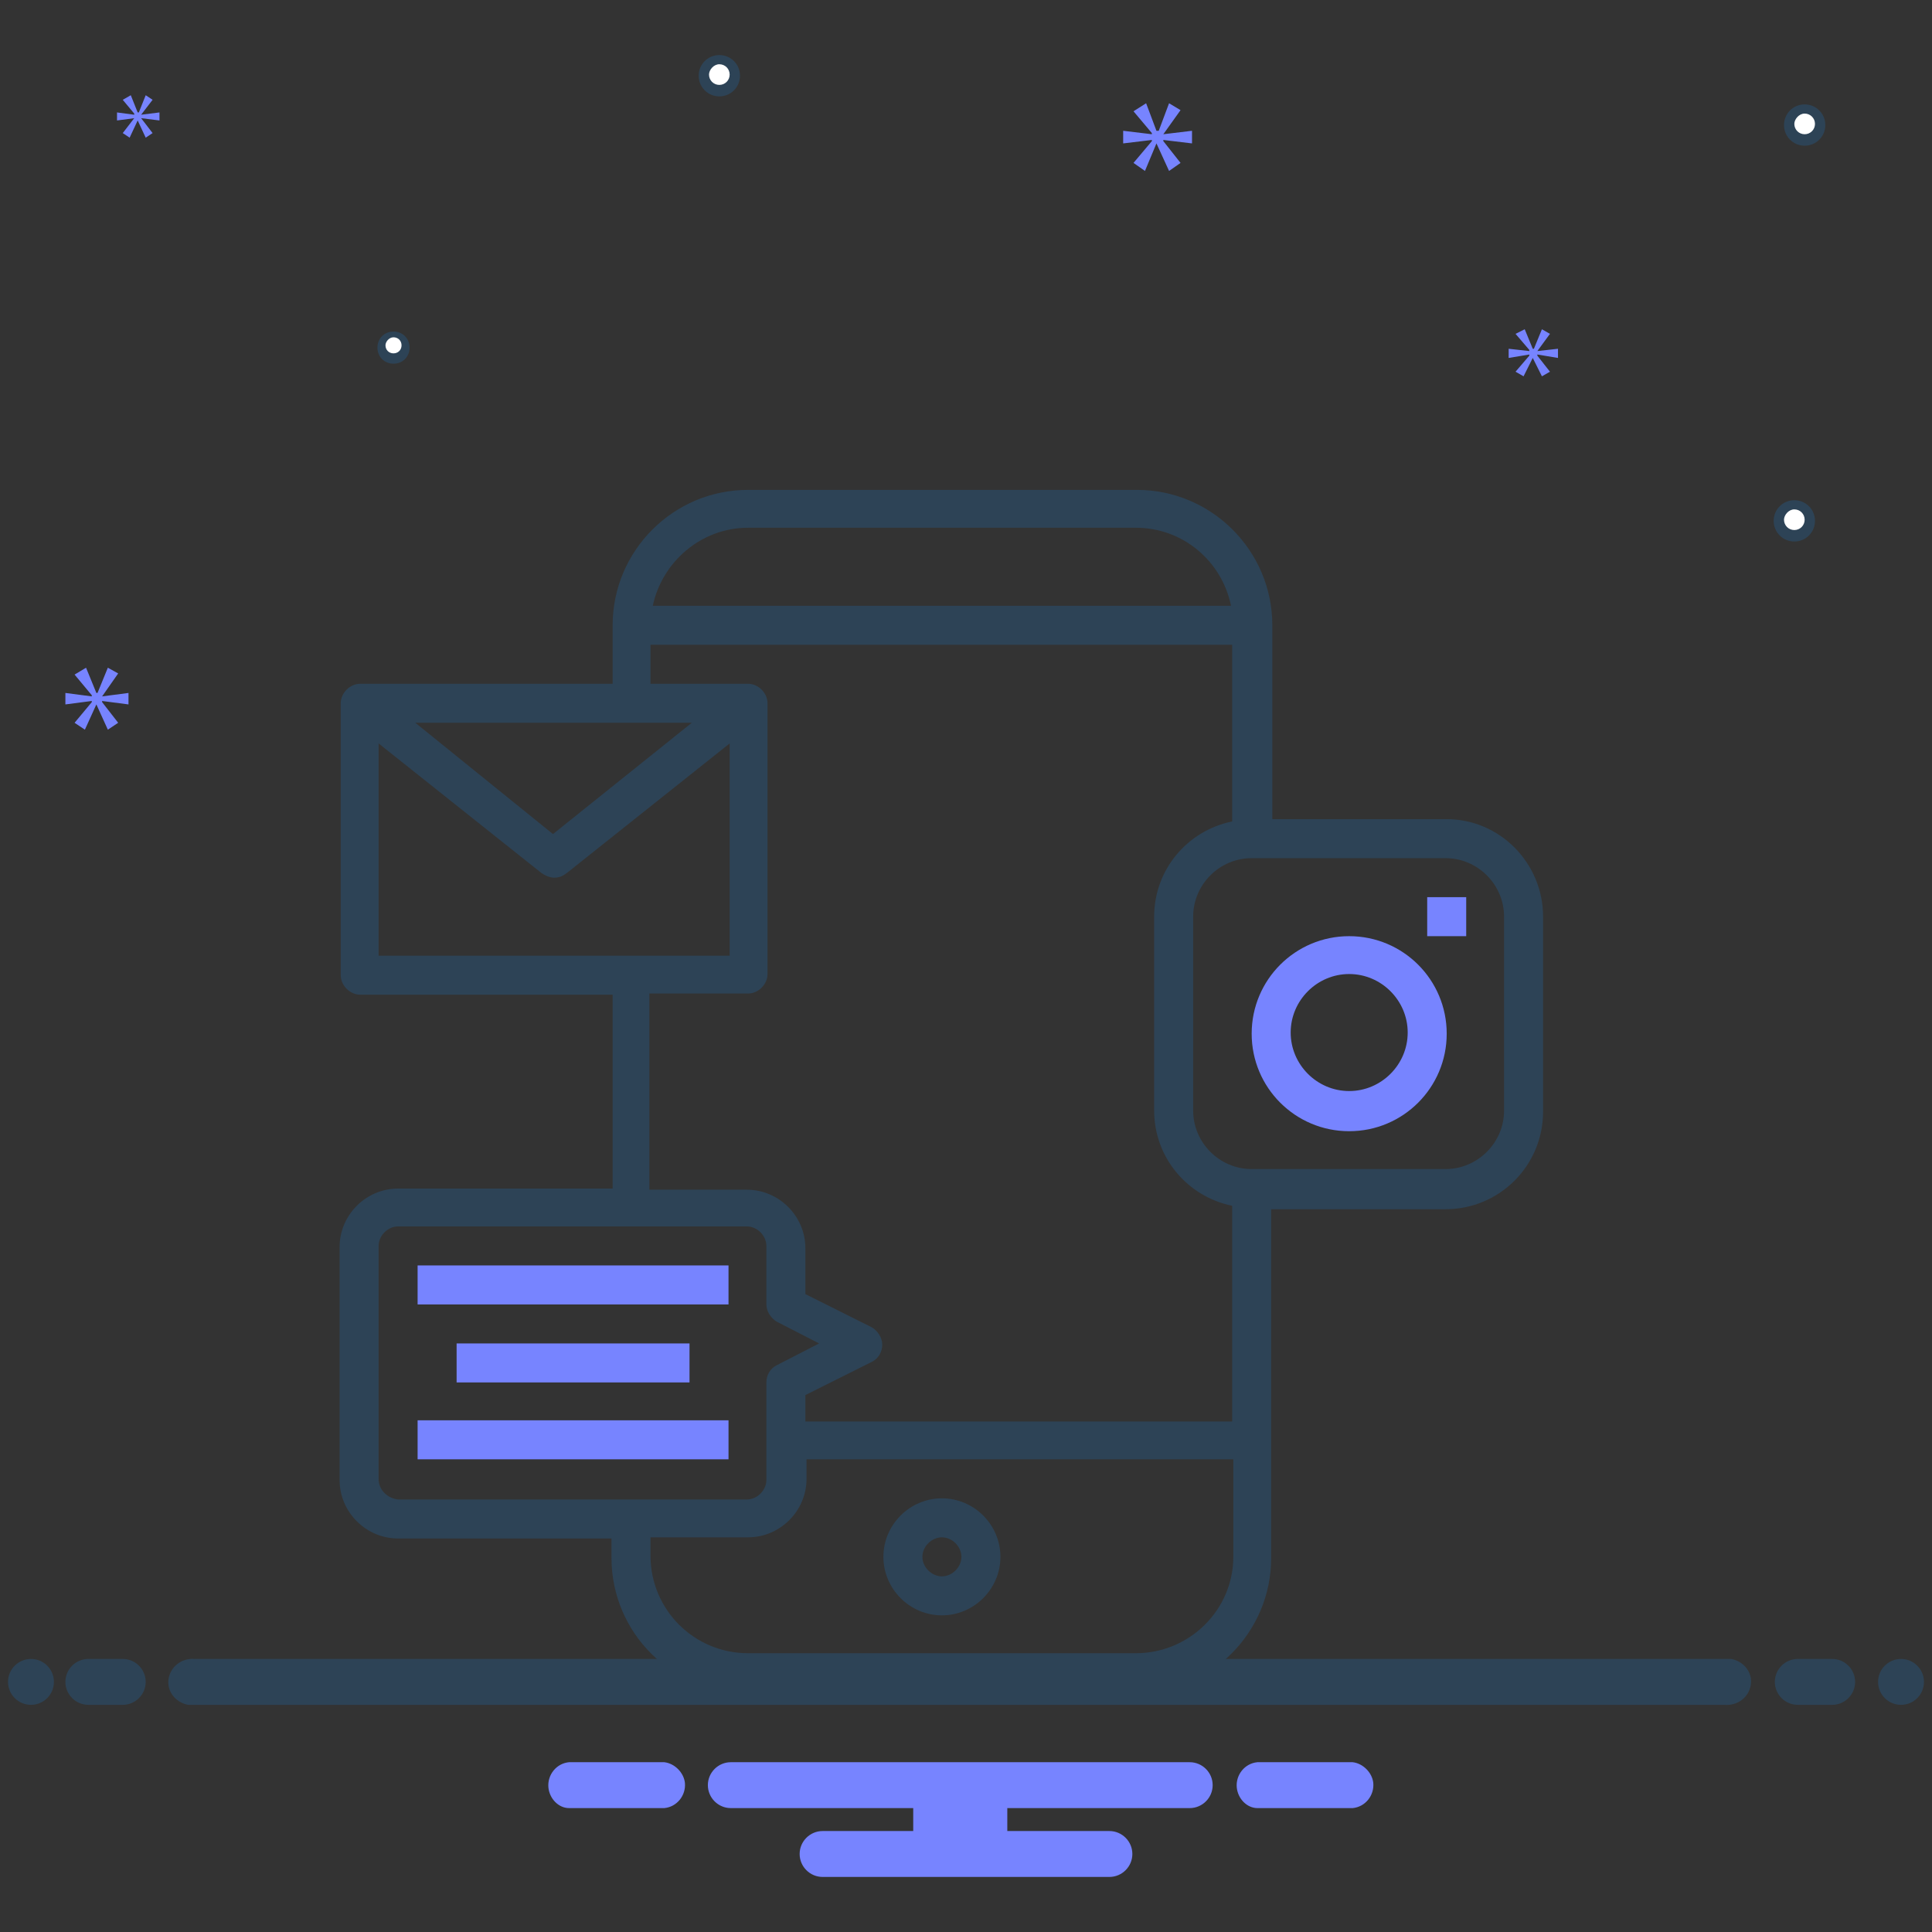 <?xml version="1.0" encoding="utf-8"?>
<!-- Generator: Adobe Illustrator 25.2.0, SVG Export Plug-In . SVG Version: 6.00 Build 0)  -->
<svg version="1.1" id="Layer_1" xmlns="http://www.w3.org/2000/svg" xmlns:xlink="http://www.w3.org/1999/xlink" x="0px" y="0px"
	 viewBox="0 0 168.4 168.4" style="enable-background:new 0 0 168.4 168.4;" xml:space="preserve">
<rect x="0" y="0" width="168.4" height="168.4" fill="#333333" stroke="none"/>
<style type="text/css">
	.st0{fill:none;stroke:#2D4356;stroke-linecap:round;stroke-linejoin:round;stroke-miterlimit:10;}
	.st1{fill:#2D4356;}
	.st2{fill:#7784ff;}
	.st3{fill:none;stroke:#2D4356;stroke-width:4;stroke-linecap:round;stroke-linejoin:round;stroke-miterlimit:10;}
	.st4{fill:none;stroke:#7784ff;stroke-width:3;stroke-linecap:round;stroke-linejoin:round;stroke-miterlimit:10;}
	.st5{fill:none;stroke:#7784ff;stroke-width:4;stroke-linecap:round;stroke-linejoin:round;stroke-miterlimit:10;}
	.st6{fill:none;stroke:#7784ff;stroke-width:3;stroke-linecap:round;stroke-linejoin:round;}
	.st7{fill:#2D4457;}
	.st8{fill:#7784ff;}
	.st9{fill:#FFFFFF;}
	.st10{fill:none;stroke:#2D4356;stroke-width:3;stroke-linecap:round;stroke-linejoin:round;stroke-miterlimit:10;}
	.st11{fill:#FFFFFF;stroke:#2D4356;stroke-width:4;stroke-linecap:round;stroke-linejoin:round;stroke-miterlimit:10;}
	.st12{fill:none;stroke:#2D4356;stroke-width:2;stroke-miterlimit:10;}
	.st13{fill:none;stroke:#2D4356;stroke-width:2;stroke-linecap:round;stroke-linejoin:round;stroke-miterlimit:10;}
	.st14{fill:#2D4356;stroke:#FFFFFF;stroke-miterlimit:10;}
	.st15{fill:#7784ff;stroke:#FFFFFF;stroke-miterlimit:10;}
	.st16{fill:none;stroke:#2D4356;stroke-width:0.5;stroke-linecap:round;stroke-linejoin:round;stroke-miterlimit:10;}
	.st17{fill:none;stroke:#2D4356;stroke-width:0.75;stroke-linecap:round;stroke-linejoin:round;stroke-miterlimit:10;}
	.st18{fill:#888888;stroke:#2D4356;stroke-width:0.75;stroke-linecap:round;stroke-linejoin:round;stroke-miterlimit:10;}
	.st19{fill:#EEEEEE;stroke:#2D4356;stroke-width:0.75;stroke-linecap:round;stroke-linejoin:round;stroke-miterlimit:10;}
	.st20{fill:#383838;}
</style>
<g id="Politically_Incorrect_4_">
	<g>
		<circle class="st1" cx="2.7" cy="146.6" r="2"/>
		<g>
			<path class="st2" d="M117.9,153.6h-8.3c-1.1,0.1-1.9,1.1-1.8,2.2c0.1,1,0.9,1.8,1.8,1.8h8.3c1.1-0.1,1.9-1.1,1.8-2.2
				C119.6,154.5,118.8,153.7,117.9,153.6z M57.9,153.6h-8.3c-1.1,0.1-1.9,1.1-1.8,2.2c0.1,1,0.9,1.8,1.8,1.8h8.3
				c1.1-0.1,1.9-1.1,1.8-2.2C59.6,154.5,58.8,153.7,57.9,153.6z M103.7,153.6h-40c-1.1,0-2,0.9-2,2s0.9,2,2,2h15.9v2h-7.9
				c-1.1,0-2,0.9-2,2s0.9,2,2,2h25c1.1,0,2-0.9,2-2s-0.9-2-2-2h-8.9v-2h15.9c1.1,0,2-0.9,2-2S104.8,153.6,103.7,153.6z"/>
			<g>
				<path class="st1" d="M10.7,144.6h-3c-1.1,0-2,0.9-2,2s0.9,2,2,2h3c1.1,0,2-0.9,2-2S11.8,144.6,10.7,144.6z M159.7,144.6h-3
					c-1.1,0-2,0.9-2,2s0.9,2,2,2h3c1.1,0,2-0.9,2-2S160.8,144.6,159.7,144.6z"/>
				<circle class="st1" cx="165.7" cy="146.6" r="2"/>
				<path class="st1" d="M150.4,144.6h-4.7l0,0h-25l0,0h-8l0,0h-25l0,0h-8l0,0h-25l0,0h-8l0,0h-25l0,0H17c-1.1-0.1-2.1,0.6-2.3,1.7
					s0.6,2.1,1.7,2.3c0.2,0,0.3,0,0.5,0h133.4c1.1,0.1,2.1-0.6,2.3-1.7s-0.6-2.1-1.7-2.3C150.8,144.6,150.6,144.6,150.4,144.6z"/>
			</g>
		</g>
	</g>
	<g>
		<path class="st1" d="M156.4,47.2c1,0,1.8-0.8,1.8-1.8s-0.8-1.8-1.8-1.8s-1.8,0.8-1.8,1.8S155.4,47.2,156.4,47.2z"/>
		<path class="st9" d="M156.4,44.4c0.5,0,0.9,0.4,0.9,0.9s-0.4,0.9-0.9,0.9s-0.9-0.4-0.9-0.9C155.5,44.9,155.9,44.4,156.4,44.4z"/>
	</g>
	<g>
		<path class="st1" d="M157.3,12.7c1,0,1.8-0.8,1.8-1.8s-0.8-1.8-1.8-1.8s-1.8,0.8-1.8,1.8S156.3,12.7,157.3,12.7z"/>
		<path class="st9" d="M157.3,9.9c0.5,0,0.9,0.4,0.9,0.9s-0.4,0.9-0.9,0.9s-0.9-0.4-0.9-0.9C156.4,10.4,156.8,9.9,157.3,9.9z"/>
	</g>
	<g>
		<path class="st1" d="M62.7,8.4c1,0,1.8-0.8,1.8-1.8s-0.8-1.8-1.8-1.8s-1.8,0.8-1.8,1.8S61.7,8.4,62.7,8.4z"/>
		<path class="st9" d="M62.7,5.6c0.5,0,0.9,0.4,0.9,0.9s-0.4,0.9-0.9,0.9S61.8,7,61.8,6.5C61.8,6.1,62.2,5.6,62.7,5.6z"/>
	</g>
	<g>
		<path class="st1" d="M34.3,31.7c0.8,0,1.4-0.6,1.4-1.4s-0.6-1.4-1.4-1.4c-0.8,0-1.4,0.6-1.4,1.4S33.5,31.7,34.3,31.7z"/>
		<path class="st9" d="M34.3,29.4c0.4,0,0.7,0.3,0.7,0.7s-0.3,0.7-0.7,0.7s-0.7-0.3-0.7-0.7C33.6,29.8,33.9,29.4,34.3,29.4z"/>
	</g>
	<polygon class="st2" points="8,61.2 6.5,63 7.4,63.6 8.4,61.4 8.4,61.4 9.4,63.6 10.3,63 8.9,61.2 8.9,61.1 11.2,61.4 11.2,60.4 
		8.9,60.7 8.9,60.7 10.3,58.7 9.4,58.2 8.5,60.4 8.4,60.4 7.5,58.2 6.5,58.8 8,60.6 8,60.7 5.7,60.4 5.7,61.4 8,61.1 	"/>
	<polygon class="st2" points="11.7,10.3 10.7,11.6 11.3,12 12,10.5 12,10.5 12.7,12 13.3,11.6 12.3,10.3 12.3,10.3 13.9,10.5 
		13.9,9.8 12.3,10 12.3,10 13.3,8.7 12.7,8.3 12.1,9.8 12,9.8 11.4,8.3 10.7,8.7 11.7,9.9 11.7,10 10.2,9.8 10.2,10.5 11.7,10.3 	
		"/>
	<polygon class="st2" points="100.4,12.3 98.8,14.2 99.8,14.9 100.8,12.5 100.8,12.5 101.9,14.9 102.9,14.2 101.4,12.3 101.4,12.2 
		103.9,12.5 103.9,11.4 101.4,11.7 101.4,11.7 102.9,9.6 101.9,9 101,11.4 100.8,11.4 99.9,9 98.8,9.7 100.4,11.6 100.4,11.7 
		97.9,11.4 97.9,12.5 100.4,12.2 	"/>
	<polygon class="st2" points="133.3,31 132.1,32.4 132.8,32.8 133.6,31.2 133.6,31.2 134.4,32.8 135.1,32.4 134,31 134,30.9 
		135.8,31.2 135.8,30.4 134,30.6 134,30.6 135.1,29.1 134.4,28.7 133.7,30.4 133.6,30.4 132.9,28.7 132.1,29.1 133.3,30.5 
		133.3,30.6 131.5,30.4 131.5,31.2 133.3,30.9 	"/>
</g>
<g>
	<path class="st1" d="M82.1,130.6c-2.8,0-5.1,2.3-5.1,5.1c0,2.8,2.3,5.1,5.1,5.1c2.8,0,5.1-2.3,5.1-5.1
		C87.2,132.9,84.9,130.6,82.1,130.6z M82.1,137.4c-0.9,0-1.7-0.8-1.7-1.7c0-0.9,0.8-1.7,1.7-1.7s1.7,0.8,1.7,1.7
		C83.8,136.6,83,137.4,82.1,137.4z"/>
	<path class="st1" d="M126.1,71.4h-15.2V54.5c0-6.5-5.3-11.8-11.8-11.8H65.2c-6.5,0-11.8,5.3-11.8,11.8v5.1h-22
		c-0.9,0-1.7,0.8-1.7,1.7v23.7c0,0.9,0.8,1.7,1.7,1.7h22v16.9H34.7c-2.8,0-5.1,2.3-5.1,5.1v20.3c0,2.8,2.3,5.1,5.1,5.1h18.6v1.7
		c0,6.5,5.3,11.8,11.8,11.8H99c6.5,0,11.8-5.3,11.8-11.8v-30.4h15.2c4.7,0,8.5-3.8,8.5-8.5V79.9C134.5,75.2,130.7,71.4,126.1,71.4
		L126.1,71.4z M65.2,46H99c4.1,0,7.5,2.9,8.3,6.8H56.9C57.7,49,61.1,46,65.2,46L65.2,46z M60.3,63l-12.1,9.7L36.2,63L60.3,63
		L60.3,63z M33,64.8l14.2,11.3c0.3,0.2,0.7,0.4,1.1,0.4c0.4,0,0.7-0.1,1.1-0.4l14.2-11.3v18.5H33V64.8z M56.7,86.6h8.5
		c0.9,0,1.7-0.8,1.7-1.7V61.3c0-0.9-0.8-1.7-1.7-1.7h-8.5v-3.4h50.7v15.4c-3.9,0.8-6.8,4.2-6.8,8.3v16.9c0,4.1,2.9,7.5,6.8,8.3v18.8
		H70.2v-2.3l5.8-2.9c0.6-0.3,0.9-0.9,0.9-1.5c0-0.6-0.4-1.2-0.9-1.5l-5.8-2.9v-4c0-2.8-2.3-5.1-5.1-5.1h-8.5V86.6z M33,128.9v-20.3
		c0-0.9,0.8-1.7,1.7-1.7h30.4c0.9,0,1.7,0.8,1.7,1.7v5.1c0,0.6,0.4,1.2,0.9,1.5l3.7,1.9l-3.7,1.9c-0.6,0.3-0.9,0.9-0.9,1.5v8.5
		c0,0.9-0.8,1.7-1.7,1.7H34.7C33.8,130.6,33,129.9,33,128.9z M99,144.1H65.2c-4.7,0-8.5-3.8-8.5-8.5V134h8.5c2.8,0,5.1-2.3,5.1-5.1
		v-1.7h37.2v8.5C107.5,140.3,103.7,144.1,99,144.1z M131.1,96.8c0,2.8-2.3,5.1-5.1,5.1h-16.9c-2.8,0-5.1-2.3-5.1-5.1V79.9
		c0-2.8,2.3-5.1,5.1-5.1h16.9c2.8,0,5.1,2.3,5.1,5.1V96.8z"/>
	<path class="st2" d="M117.6,81.6c-4.7,0-8.5,3.8-8.5,8.5c0,4.7,3.8,8.5,8.5,8.5c4.7,0,8.5-3.8,8.5-8.5
		C126.1,85.4,122.3,81.6,117.6,81.6L117.6,81.6z M117.6,95.1c-2.8,0-5.1-2.3-5.1-5.1c0-2.8,2.3-5.1,5.1-5.1c2.8,0,5.1,2.3,5.1,5.1
		C122.7,92.8,120.4,95.1,117.6,95.1z"/>
	<path class="st2" d="M124.4,78.2h3.4v3.4h-3.4V78.2z"/>
	<path class="st2" d="M36.4,110.3h27.1v3.4H36.4V110.3z"/>
	<path class="st2" d="M39.8,117.1h20.3v3.4H39.8V117.1z"/>
	<path class="st2" d="M36.4,123.8h27.1v3.4H36.4V123.8z"/>
</g>
</svg>
